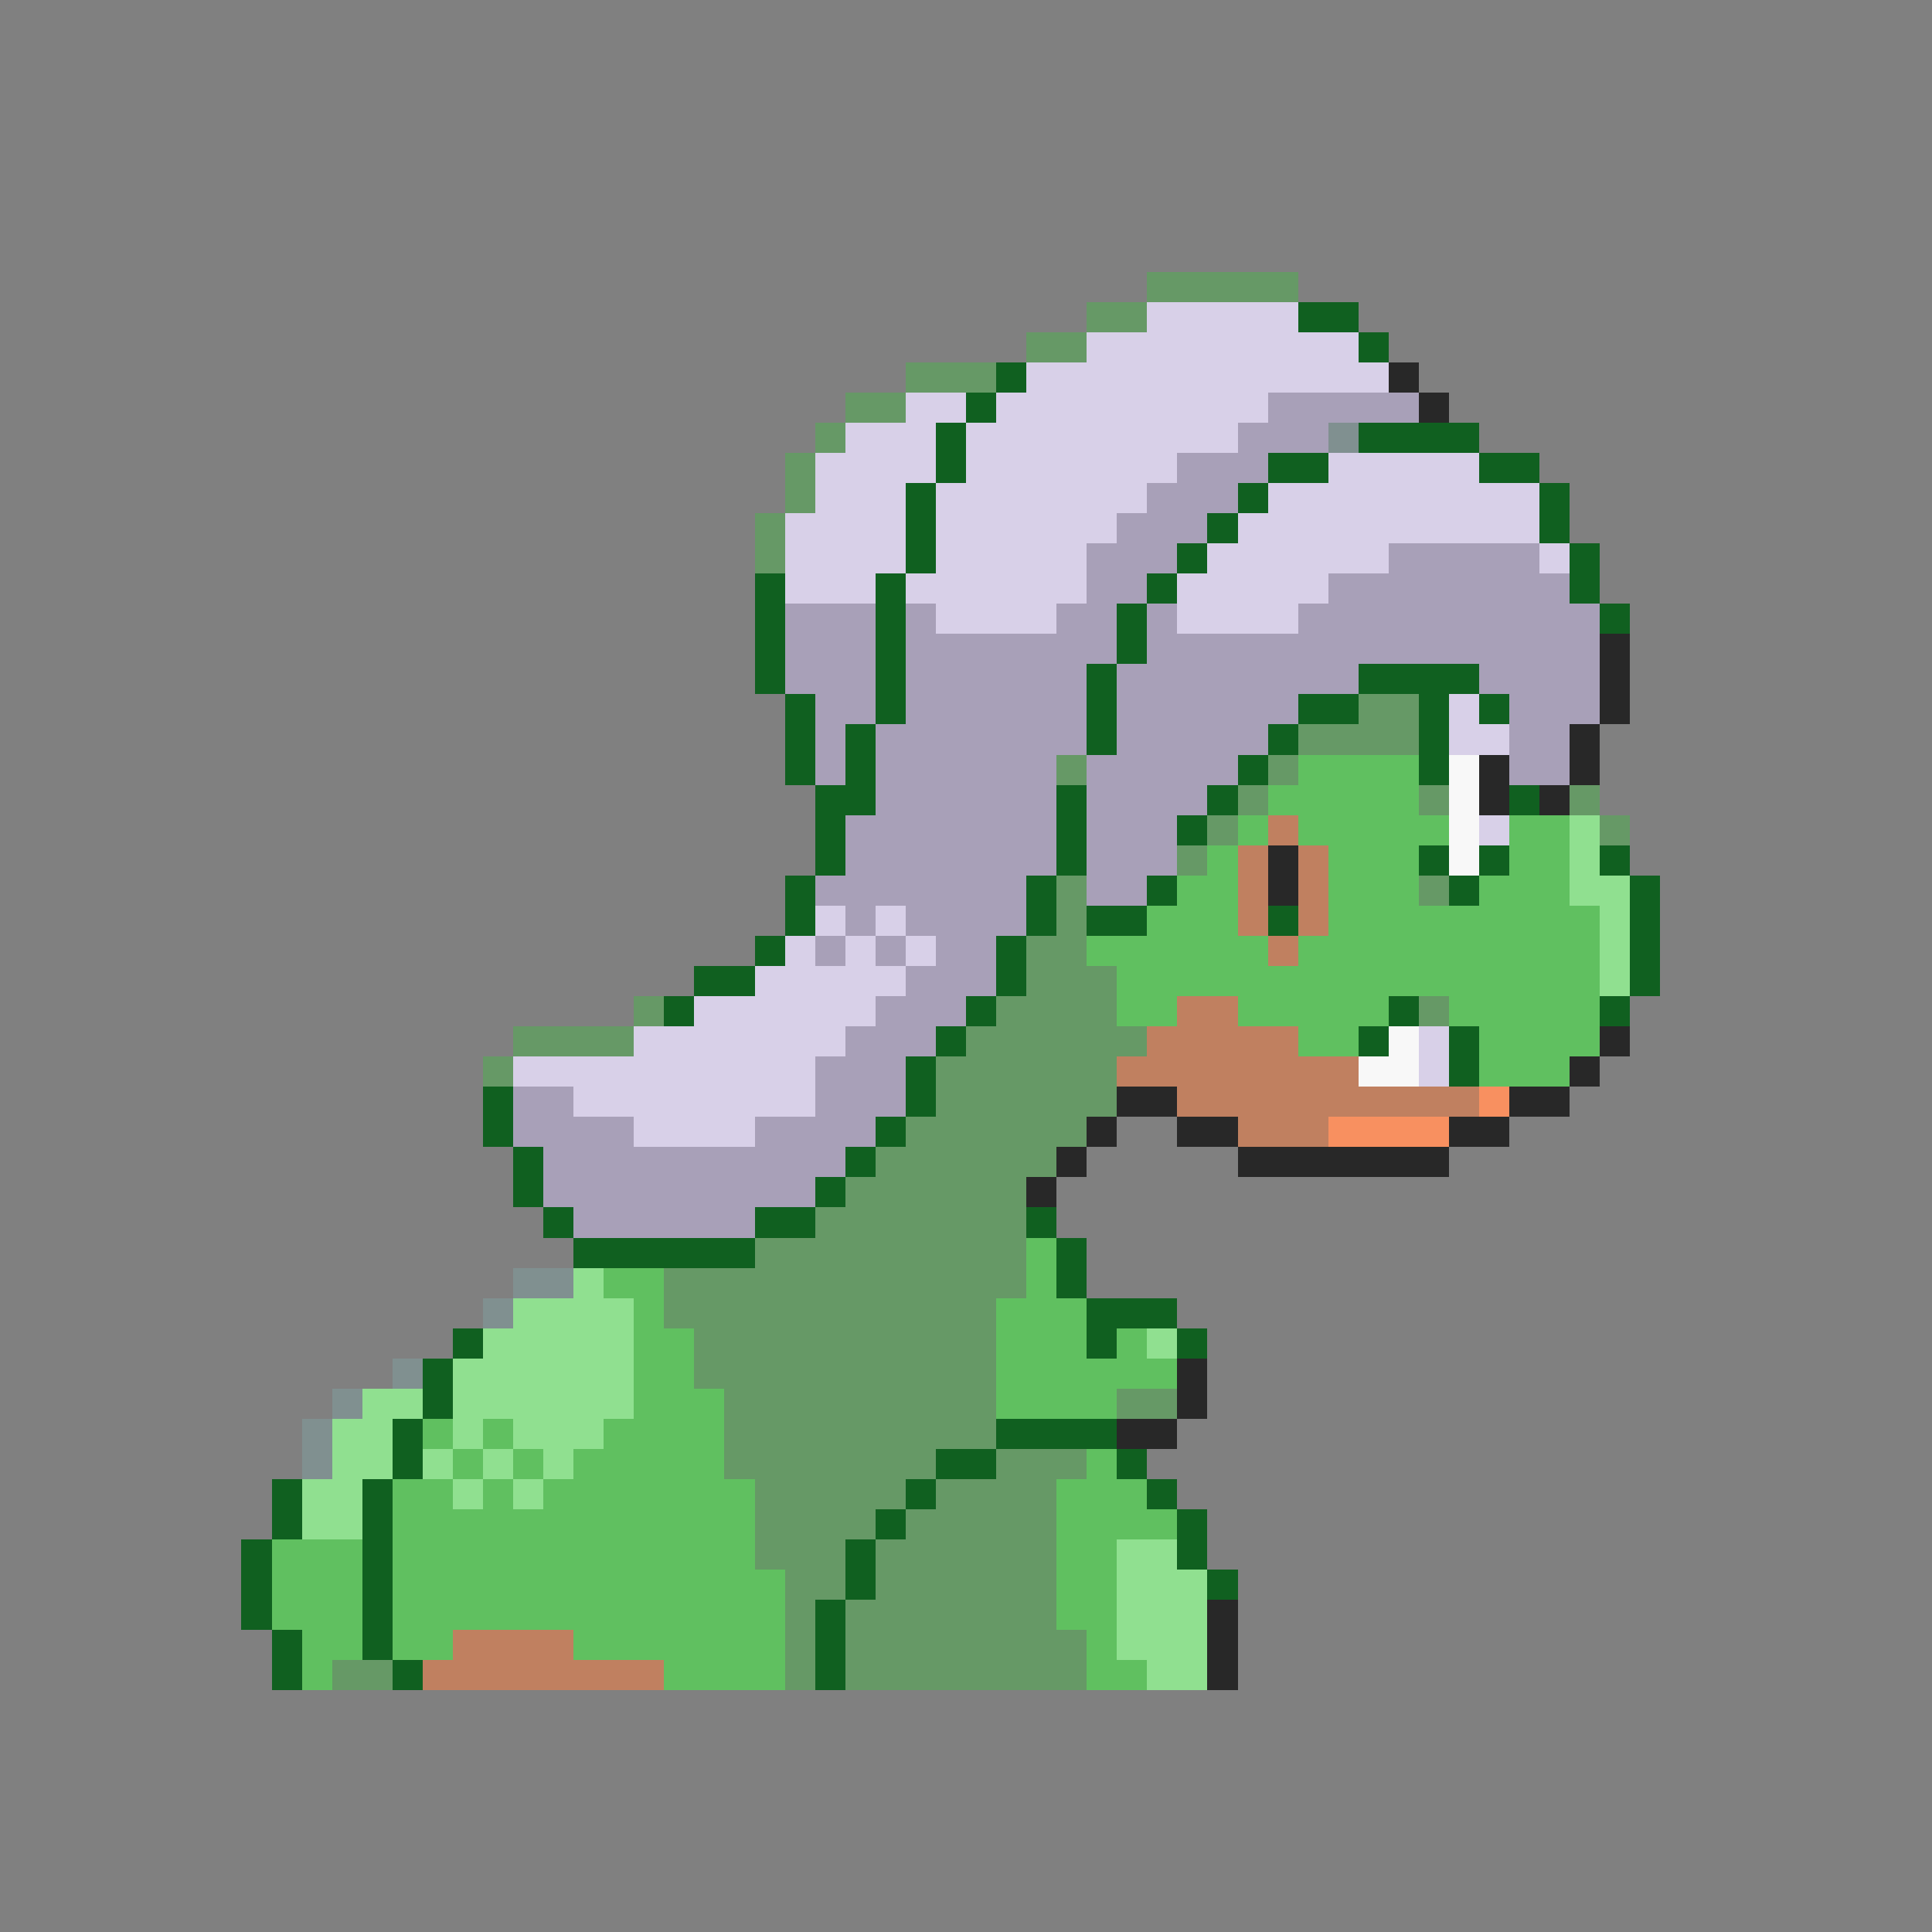 <svg xmlns="http://www.w3.org/2000/svg" viewBox="0 -0.5 64 64" shape-rendering="crispEdges">
<rect x="0" y="-0.5" width="64" height="64" fill="#808080" stroke="none"/>
<path stroke="#669966" d="M38 9h5M36 10h2M34 11h2M30 12h3M28 13h2M27 14h1M26 15h1M26 16h1M25 17h1M25 18h1M45 23h2M43 24h4M35 25h1M42 25h1M41 26h1M47 26h1M52 26h1M40 27h1M53 27h1M39 28h1M35 29h1M47 29h1M35 30h1M34 31h2M34 32h3M21 33h1M33 33h4M47 33h1M17 34h4M32 34h6M16 35h1M31 35h6M31 36h6M30 37h6M29 38h6M28 39h6M27 40h7M25 41h9M22 42h12M22 43h11M23 44h10M23 45h10M24 46h9M37 46h2M24 47h9M24 48h7M33 48h3M25 49h5M31 49h4M25 50h4M30 50h5M25 51h3M29 51h6M26 52h2M29 52h6M26 53h1M28 53h7M26 54h1M28 54h8M11 55h2M26 55h1M28 55h8" />
<path stroke="#d8d0e8" d="M38 10h5M36 11h9M34 12h12M30 13h2M33 13h9M28 14h3M32 14h9M27 15h4M32 15h7M44 15h5M27 16h3M31 16h7M42 16h9M26 17h4M31 17h6M41 17h10M26 18h4M31 18h5M40 18h6M51 18h1M26 19h3M30 19h6M39 19h5M31 20h4M39 20h4M48 23h1M48 24h2M49 27h1M27 30h1M29 30h1M26 31h1M28 31h1M30 31h1M25 32h5M23 33h6M21 34h7M47 34h1M17 35h10M47 35h1M19 36h8M21 37h4" />
<path stroke="#106020" d="M43 10h2M45 11h1M33 12h1M32 13h1M31 14h1M45 14h4M31 15h1M42 15h2M49 15h2M30 16h1M41 16h1M51 16h1M30 17h1M40 17h1M51 17h1M30 18h1M39 18h1M52 18h1M25 19h1M29 19h1M38 19h1M52 19h1M25 20h1M29 20h1M37 20h1M53 20h1M25 21h1M29 21h1M37 21h1M25 22h1M29 22h1M36 22h1M45 22h4M26 23h1M29 23h1M36 23h1M43 23h2M47 23h1M49 23h1M26 24h1M28 24h1M36 24h1M42 24h1M47 24h1M26 25h1M28 25h1M41 25h1M47 25h1M27 26h2M35 26h1M40 26h1M50 26h1M27 27h1M35 27h1M39 27h1M27 28h1M35 28h1M47 28h1M49 28h1M53 28h1M26 29h1M34 29h1M38 29h1M48 29h1M54 29h1M26 30h1M34 30h1M36 30h2M42 30h1M54 30h1M25 31h1M33 31h1M54 31h1M23 32h2M33 32h1M54 32h1M22 33h1M32 33h1M46 33h1M53 33h1M31 34h1M45 34h1M48 34h1M30 35h1M48 35h1M16 36h1M30 36h1M16 37h1M29 37h1M17 38h1M28 38h1M17 39h1M27 39h1M18 40h1M25 40h2M34 40h1M19 41h6M35 41h1M35 42h1M36 43h3M15 44h1M36 44h1M39 44h1M14 45h1M14 46h1M13 47h1M33 47h4M13 48h1M31 48h2M37 48h1M9 49h1M12 49h1M30 49h1M38 49h1M9 50h1M12 50h1M29 50h1M39 50h1M8 51h1M12 51h1M28 51h1M39 51h1M8 52h1M12 52h1M28 52h1M40 52h1M8 53h1M12 53h1M27 53h1M9 54h1M12 54h1M27 54h1M9 55h1M13 55h1M27 55h1" />
<path stroke="#282828" d="M46 12h1M47 13h1M53 21h1M53 22h1M53 23h1M52 24h1M49 25h1M52 25h1M49 26h1M51 26h1M42 28h1M42 29h1M53 34h1M52 35h1M37 36h2M50 36h2M36 37h1M39 37h2M48 37h2M35 38h1M41 38h7M34 39h1M39 45h1M39 46h1M37 47h2M40 53h1M40 54h1M40 55h1" />
<path stroke="#a8a0b8" d="M42 13h5M41 14h3M39 15h3M38 16h3M37 17h3M36 18h3M46 18h5M36 19h2M44 19h8M26 20h3M30 20h1M35 20h2M38 20h1M43 20h10M26 21h3M30 21h7M38 21h15M26 22h3M30 22h6M37 22h8M49 22h4M27 23h2M30 23h6M37 23h6M50 23h3M27 24h1M29 24h7M37 24h5M50 24h2M27 25h1M29 25h6M36 25h5M50 25h2M29 26h6M36 26h4M28 27h7M36 27h3M28 28h7M36 28h3M27 29h7M36 29h2M28 30h1M30 30h4M27 31h1M29 31h1M31 31h2M30 32h3M29 33h3M28 34h3M27 35h3M17 36h2M27 36h3M17 37h4M25 37h4M18 38h10M18 39h9M19 40h6" />
<path stroke="#809090" d="M44 14h1M17 42h2M16 43h1M13 45h1M11 46h1M10 47h1M10 48h1" />
<path stroke="#60c060" d="M43 25h4M42 26h5M41 27h1M43 27h5M50 27h2M40 28h1M44 28h3M50 28h2M39 29h2M44 29h3M49 29h3M38 30h3M44 30h9M36 31h6M43 31h10M37 32h16M37 33h2M41 33h5M48 33h5M43 34h2M49 34h4M49 35h3M34 41h1M20 42h2M34 42h1M21 43h1M33 43h3M21 44h2M33 44h3M37 44h1M21 45h2M33 45h6M21 46h3M33 46h4M14 47h1M16 47h1M20 47h4M15 48h1M17 48h1M19 48h5M36 48h1M13 49h2M16 49h1M18 49h7M35 49h3M13 50h12M35 50h4M9 51h3M13 51h12M35 51h2M9 52h3M13 52h13M35 52h2M9 53h3M13 53h13M35 53h2M10 54h2M13 54h2M19 54h7M36 54h1M10 55h1M22 55h4M36 55h2" />
<path stroke="#f8f8f8" d="M48 25h1M48 26h1M48 27h1M48 28h1M46 34h1M45 35h2" />
<path stroke="#c08060" d="M42 27h1M41 28h1M43 28h1M41 29h1M43 29h1M41 30h1M43 30h1M42 31h1M39 33h2M38 34h5M37 35h8M39 36h10M41 37h3M15 54h4M14 55h8" />
<path stroke="#90e090" d="M52 27h1M52 28h1M52 29h2M53 30h1M53 31h1M53 32h1M19 42h1M17 43h4M16 44h5M38 44h1M15 45h6M12 46h2M15 46h6M11 47h2M15 47h1M17 47h3M11 48h2M14 48h1M16 48h1M18 48h1M10 49h2M15 49h1M17 49h1M10 50h2M37 51h2M37 52h3M37 53h3M37 54h3M38 55h2" />
<path stroke="#f89060" d="M49 36h1M44 37h4" />
</svg>